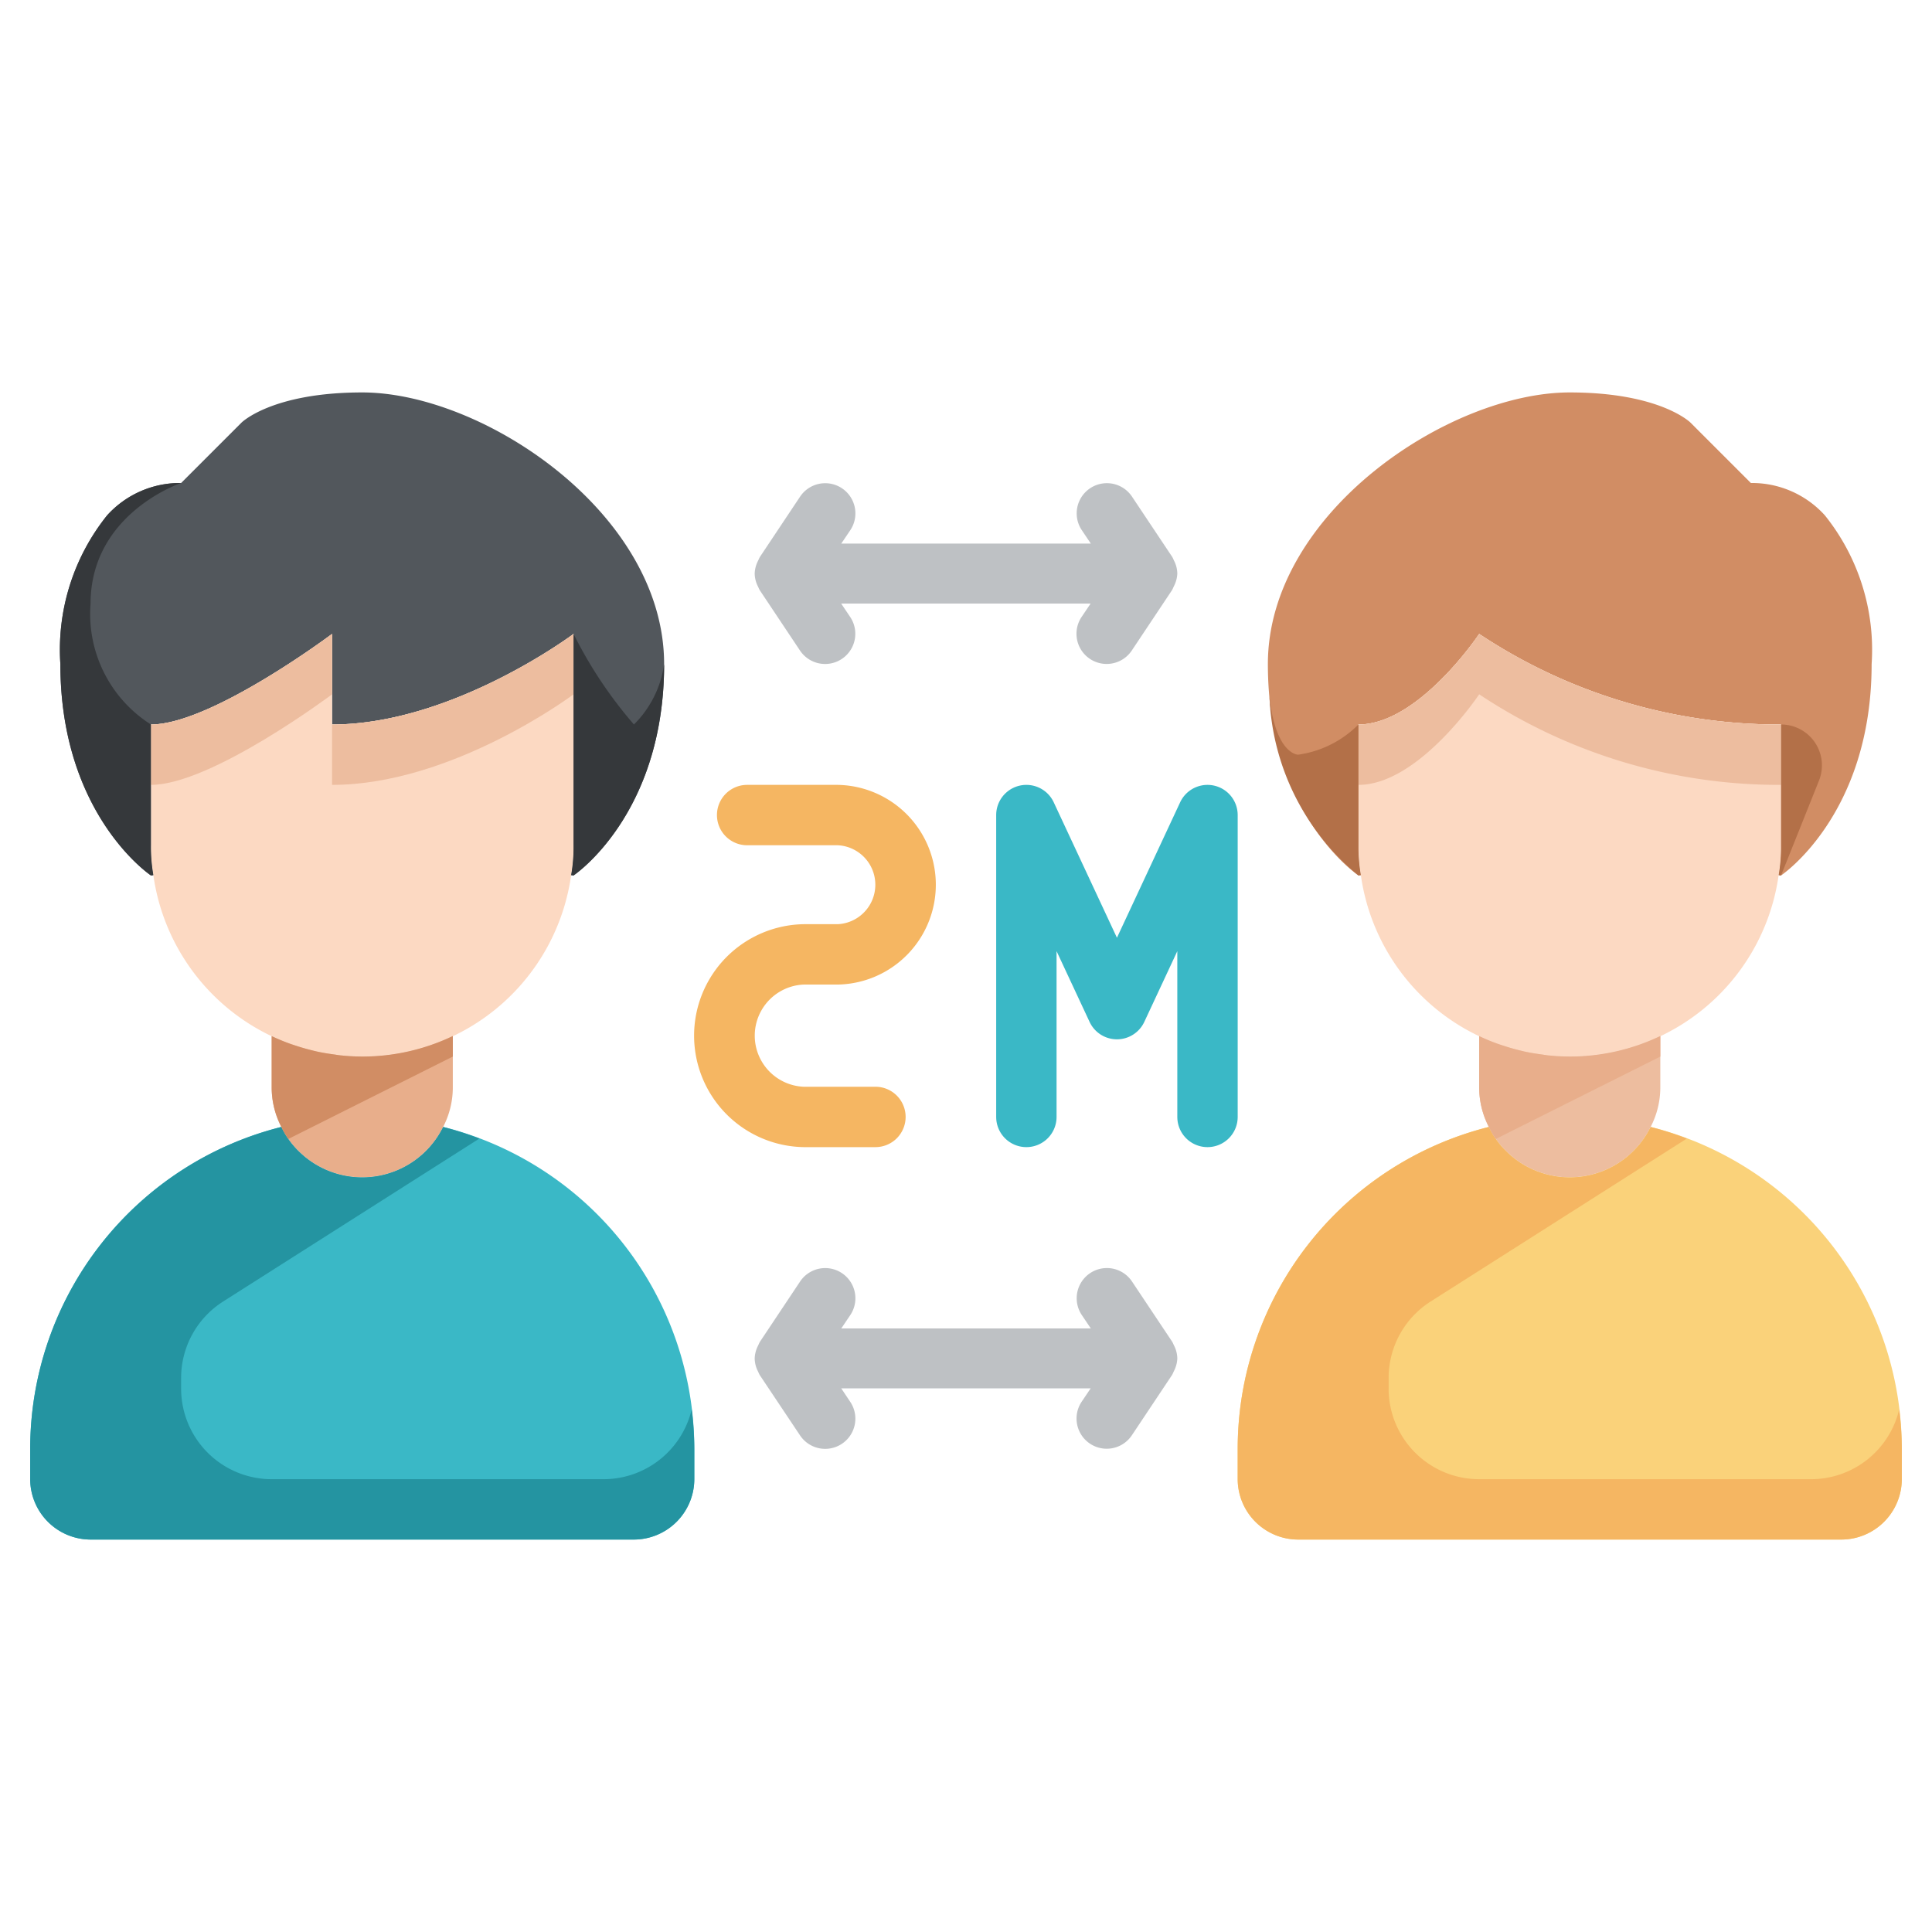 <svg xmlns="http://www.w3.org/2000/svg" viewBox="0 0 64 64"><g id="_05-2_Meters" data-name="05-2 Meters"><path d="M23,48v1a2.006,2.006,0,0,1-2,2H3a2.006,2.006,0,0,1-2-2V48A11,11,0,0,1,9.32,37.33a2.765,2.765,0,0,0,.56.79,2.989,2.989,0,0,0,4.8-.79A11,11,0,0,1,23,48Z" style="fill:#3ab8c6"/><path d="M12,13c4,0,10,4,10,9s-3,7-3,7l-.08-.01A5.365,5.365,0,0,0,19,28V21s-4,3-8,3V21s-4,3-6,3v4a5.365,5.365,0,0,0,.08.99L5,29s-3-2-3-7a7.115,7.115,0,0,1,1.55-4.93A3.256,3.256,0,0,1,6,16l2-2S9,13,12,13Z" style="fill:#52575c"/><path d="M19,21v7a5.365,5.365,0,0,1-.08.99A6.978,6.978,0,0,1,12,35a6.98,6.98,0,0,1-6.92-6.01A5.365,5.365,0,0,1,5,28V24c2,0,6-3,6-3v3C15,24,19,21,19,21Z" style="fill:#fcd9c2"/><path d="M11,24v2c4,0,8-3,8-3V21S15,24,11,24Z" style="fill:#edbd9f"/><path d="M11,21s-4,3-6,3v2c2,0,6-3,6-3Z" style="fill:#edbd9f"/><path d="M11.267,34.959c-.073-.008-.146-.021-.219-.031-.17-.023-.339-.05-.505-.085-.075-.016-.149-.034-.223-.053q-.264-.065-.52-.15l-.149-.049A6.739,6.739,0,0,1,9,34.323V36a2.84,2.84,0,0,0,.32,1.33,2.765,2.765,0,0,0,.56.79,2.989,2.989,0,0,0,4.8-.79A2.84,2.84,0,0,0,15,36V34.32h0A6.958,6.958,0,0,1,12,35,7.107,7.107,0,0,1,11.267,34.959Z" style="fill:#e8ae8b"/><path d="M20,49H9a3,3,0,0,1-3-3v-.353a3,3,0,0,1,1.389-2.531l8.491-5.4a10.814,10.814,0,0,0-1.2-.383,2.989,2.989,0,0,1-4.8.79,2.765,2.765,0,0,1-.56-.79A11,11,0,0,0,1,48v1a2.006,2.006,0,0,0,2,2H21a2.006,2.006,0,0,0,2-2V48a11.132,11.132,0,0,0-.087-1.312A3,3,0,0,1,20,49Z" style="fill:#2494a1"/><path d="M15,34.321A6.958,6.958,0,0,1,12,35a7.107,7.107,0,0,1-.733-.041c-.073-.008-.146-.021-.219-.031-.17-.023-.339-.05-.505-.085-.075-.016-.149-.034-.223-.053q-.264-.065-.52-.15l-.149-.049A6.739,6.739,0,0,1,9,34.323V36a2.84,2.84,0,0,0,.32,1.33,2.618,2.618,0,0,0,.231.4L15,35v-.68Z" style="fill:#d18d64"/><path d="M3,20c0-3,3-4,3-4a3.256,3.256,0,0,0-2.45,1.07A7.115,7.115,0,0,0,2,22c0,5,3,7,3,7l.08-.01A5.365,5.365,0,0,1,5,28V24A4.333,4.333,0,0,1,3,20Z" style="fill:#35383b"/><path d="M19,21v7a5.365,5.365,0,0,1-.08.99L19,29s3-2,3-7a3.491,3.491,0,0,1-1,2A14.385,14.385,0,0,1,19,21Z" style="fill:#35383b"/><path d="M30,37a1,1,0,0,1-1,1H26.625a3.693,3.693,0,0,1,0-7.385H27.75a1.309,1.309,0,0,0,0-2.615h-3a1,1,0,0,1-1-1h0a1,1,0,0,1,1-1h3a3.308,3.308,0,0,1,0,6.615H26.625a1.694,1.694,0,0,0,0,3.385H29a1,1,0,0,1,1,1Z" style="fill:#f5b662"/><path d="M40,38h0a1,1,0,0,1-1-1V31.508l-1.094,2.344a1,1,0,0,1-1.812,0L35,31.508V37a1,1,0,0,1-1,1h0a1,1,0,0,1-1-1V27a1,1,0,0,1,1.906-.423L37,31.064l2.094-4.487A1,1,0,0,1,41,27V37A1,1,0,0,1,40,38Z" style="fill:#3ab8c6"/><path d="M62,22c0,5-3,7-3,7l-.08-.01A5.365,5.365,0,0,0,59,28V24a17.935,17.935,0,0,1-10-3s-2,3-4,3v4a5.365,5.365,0,0,0,.08.99L45,29s-3-2-3-7,6-9,10-9c3,0,4,1,4,1l2,2a3.256,3.256,0,0,1,2.45,1.07A7.115,7.115,0,0,1,62,22Z" style="fill:#d18d64"/><path d="M59,24v4a5.365,5.365,0,0,1-.08.99A6.978,6.978,0,0,1,52,35a6.98,6.98,0,0,1-6.92-6.01A5.365,5.365,0,0,1,45,28V24c2,0,4-3,4-3A17.935,17.935,0,0,0,59,24Z" style="fill:#fcd9c2"/><path d="M49,21s-2,3-4,3v2c2,0,4-3,4-3a17.935,17.935,0,0,0,10,3V24A17.935,17.935,0,0,1,49,21Z" style="fill:#edbd9f"/><path d="M63,48v1a2.006,2.006,0,0,1-2,2H43a2.006,2.006,0,0,1-2-2V48a11,11,0,0,1,8.32-10.67,2.765,2.765,0,0,0,.56.79,2.989,2.989,0,0,0,4.8-.79A11,11,0,0,1,63,48Z" style="fill:#fad27a"/><path d="M51.267,34.959c-.073-.008-.146-.021-.219-.031-.17-.023-.339-.05-.505-.085-.075-.016-.149-.034-.223-.053q-.264-.065-.52-.15l-.149-.049A6.739,6.739,0,0,1,49,34.323V36a2.84,2.84,0,0,0,.32,1.33,2.765,2.765,0,0,0,.56.79,2.989,2.989,0,0,0,4.8-.79A2.84,2.84,0,0,0,55,36V34.32h0A6.958,6.958,0,0,1,52,35,7.107,7.107,0,0,1,51.267,34.959Z" style="fill:#edbd9f"/><path d="M60,49H49a3,3,0,0,1-3-3v-.353a3,3,0,0,1,1.389-2.531l8.491-5.4a10.814,10.814,0,0,0-1.2-.383,2.989,2.989,0,0,1-4.8.79,2.765,2.765,0,0,1-.56-.79A11,11,0,0,0,41,48v1a2.006,2.006,0,0,0,2,2H61a2.006,2.006,0,0,0,2-2V48a11.132,11.132,0,0,0-.087-1.312A3,3,0,0,1,60,49Z" style="fill:#f5b662"/><path d="M55,34.321A6.958,6.958,0,0,1,52,35a7.107,7.107,0,0,1-.733-.041c-.073-.008-.146-.021-.219-.031-.17-.023-.339-.05-.505-.085-.075-.016-.149-.034-.223-.053q-.264-.065-.52-.15l-.149-.049A6.739,6.739,0,0,1,49,34.323V36a2.84,2.84,0,0,0,.32,1.33,2.618,2.618,0,0,0,.231.4L55,35v-.68Z" style="fill:#e8ae8b"/><path d="M59,24v4a5.365,5.365,0,0,1-.08.99L59,29l1.257-3.143A1.354,1.354,0,0,0,59,24Z" style="fill:#b37048"/><path d="M42.053,23.073A8.068,8.068,0,0,0,45,29l.08-.01A5.365,5.365,0,0,1,45,28V24a3.491,3.491,0,0,1-2,1S42.258,25,42.053,23.073Z" style="fill:#b37048"/><path d="M25,19V19a.988.988,0,0,0,.069.342,1.023,1.023,0,0,0,.047.1.962.962,0,0,0,.051.108l1.334,2a1,1,0,0,0,1.664-1.11l-.3-.446h8.263l-.3.445a1,1,0,0,0,1.664,1.11l1.333-2a.962.962,0,0,0,.051-.108.941.941,0,0,0,.047-.1A.978.978,0,0,0,39,19V19a.978.978,0,0,0-.069-.341.941.941,0,0,0-.047-.1.962.962,0,0,0-.051-.108l-1.334-2a1,1,0,1,0-1.664,1.11l.3.446H27.868l.3-.445a1,1,0,0,0-1.664-1.11l-1.333,2a.962.962,0,0,0-.051.108,1.023,1.023,0,0,0-.047.1A.988.988,0,0,0,25,19Z" style="fill:#bec1c4"/><path d="M39,45V45a.978.978,0,0,0-.069-.341.941.941,0,0,0-.047-.1.962.962,0,0,0-.051-.108l-1.334-2a1,1,0,1,0-1.664,1.11l.3.446H27.868l.3-.445a1,1,0,1,0-1.664-1.11l-1.333,2a.962.962,0,0,0-.051.108,1.023,1.023,0,0,0-.047.1A.988.988,0,0,0,25,45V45a.988.988,0,0,0,.069.342,1.023,1.023,0,0,0,.047.1.962.962,0,0,0,.051.108l1.336,2a1,1,0,0,0,1.664-1.11l-.3-.449h8.263l-.3.445a1,1,0,0,0,1.664,1.11l1.333-2a.962.962,0,0,0,.051-.108.941.941,0,0,0,.047-.1A.978.978,0,0,0,39,45Z" style="fill:#bec1c4"/></g></svg>
